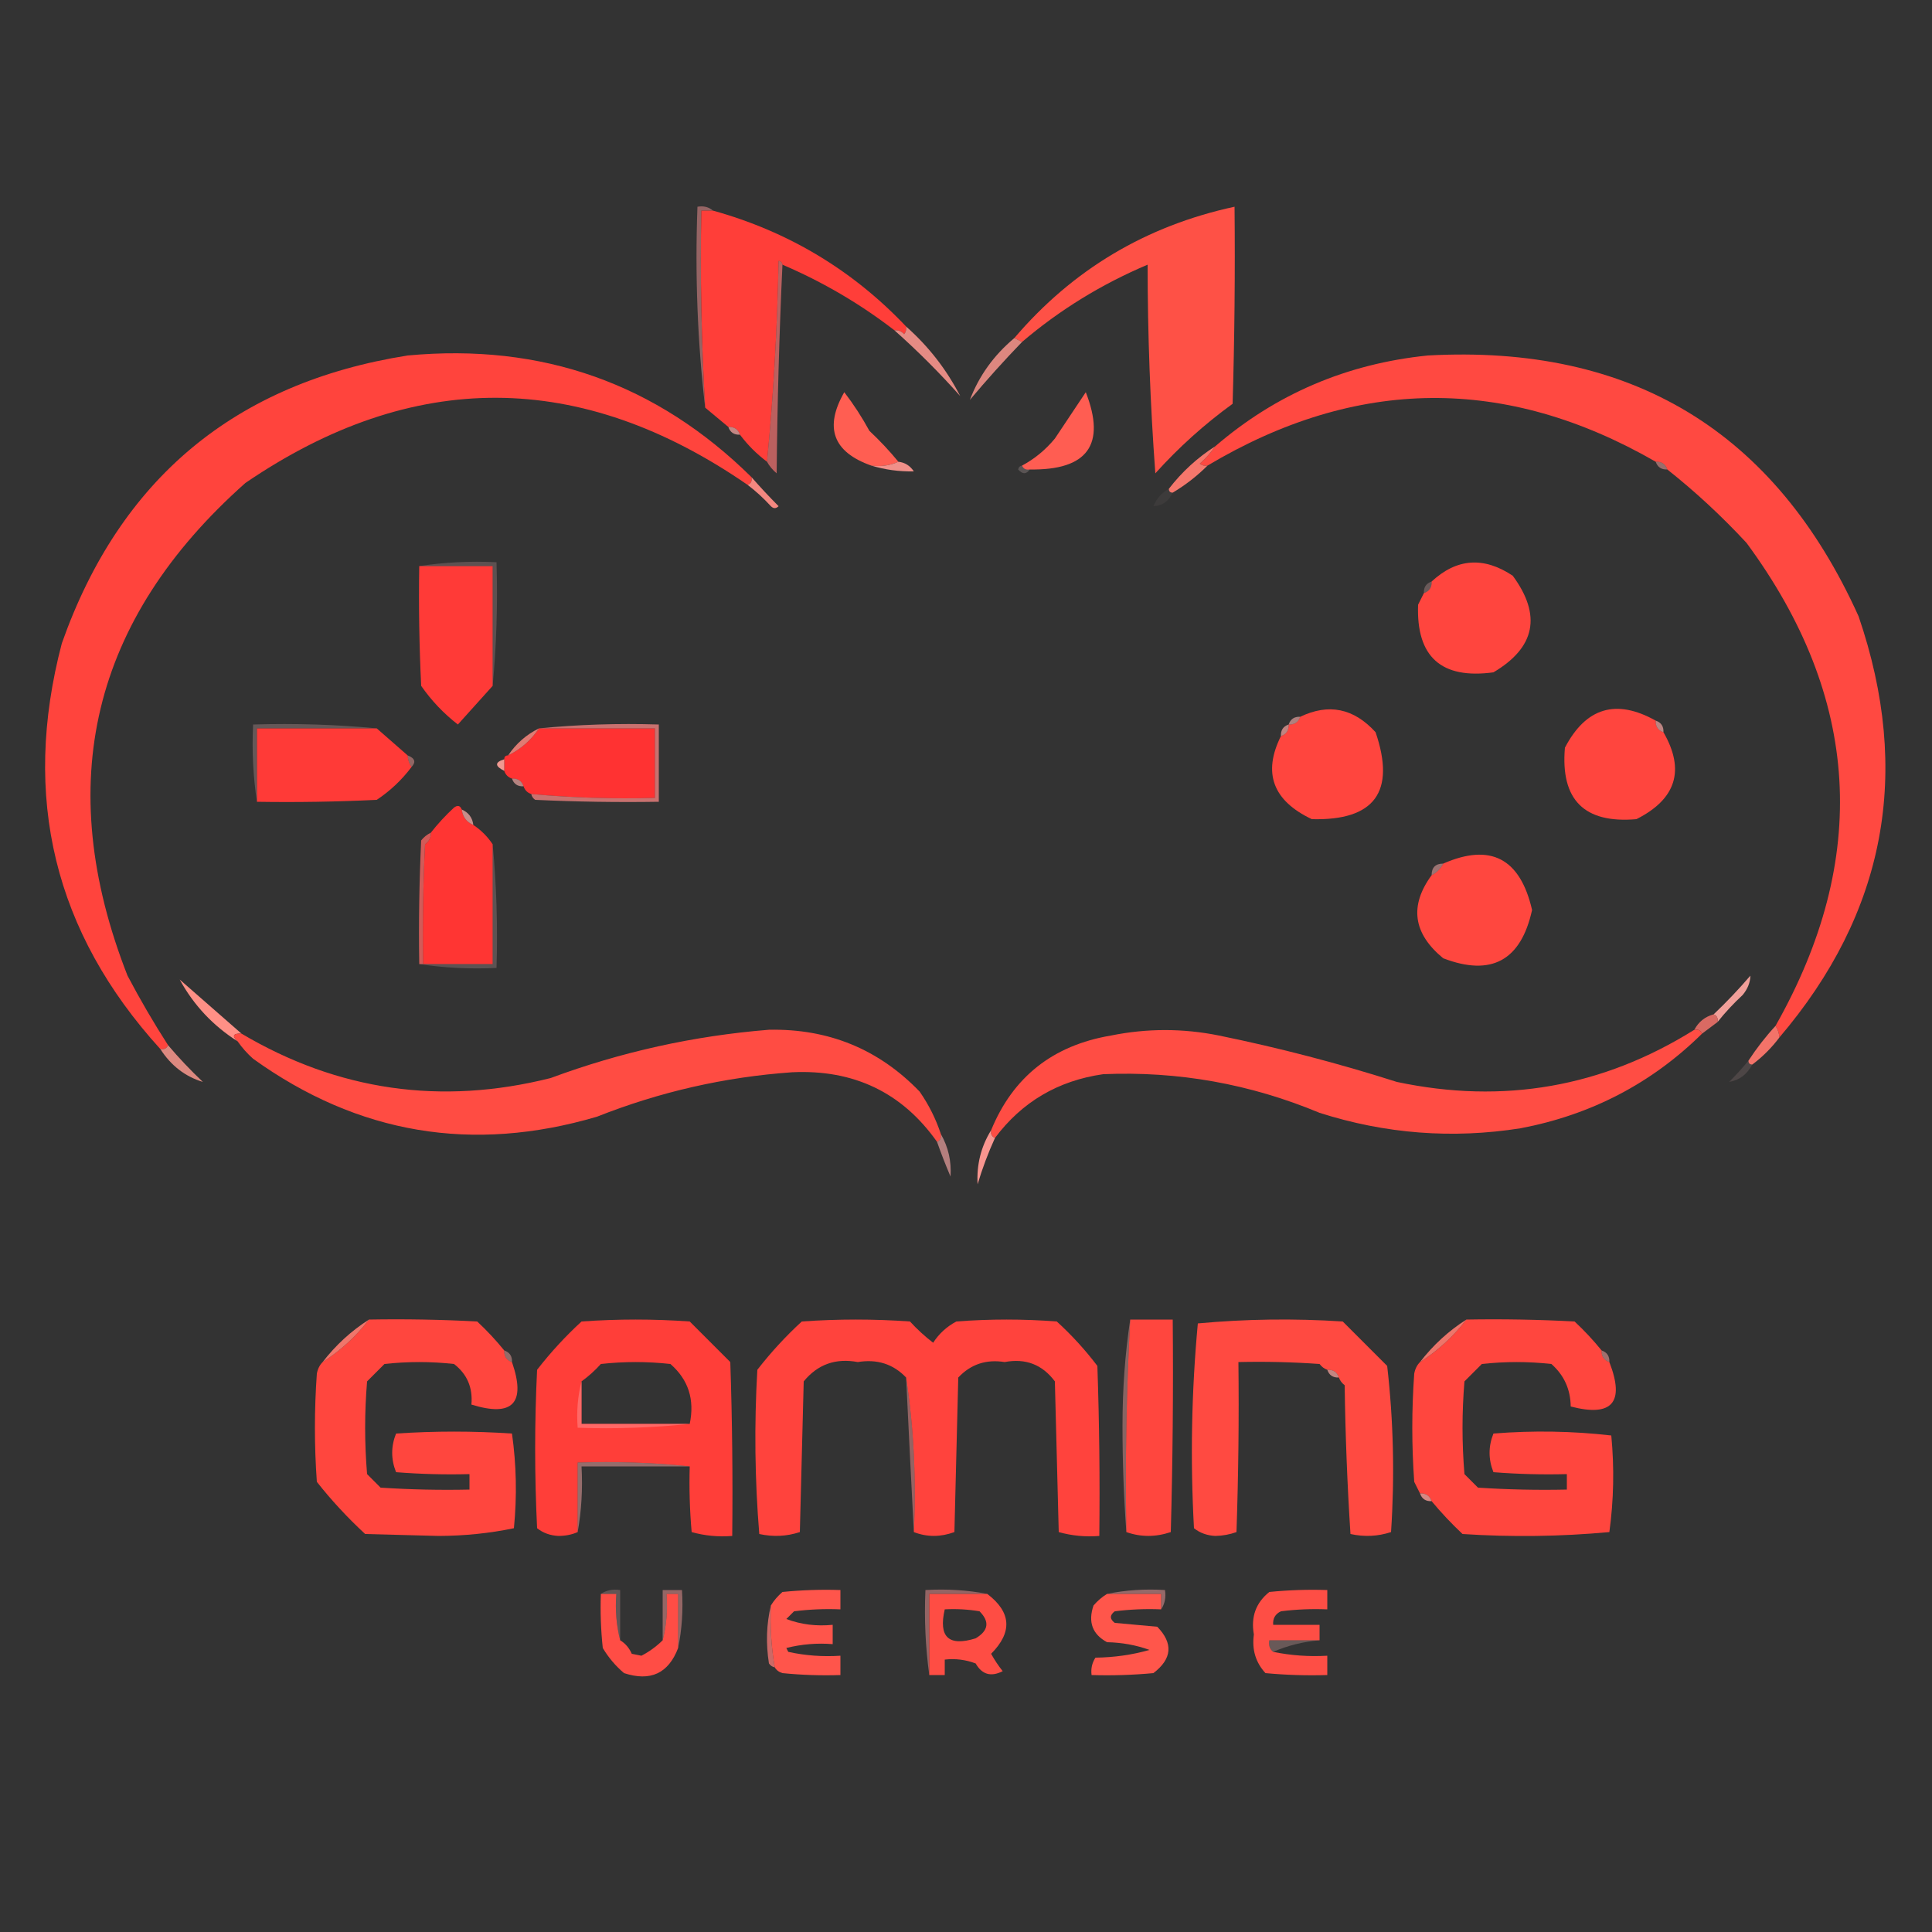 <?xml version="1.0" encoding="UTF-8"?>
<!DOCTYPE svg PUBLIC "-//W3C//DTD SVG 1.1//EN" "http://www.w3.org/Graphics/SVG/1.1/DTD/svg11.dtd">
<svg xmlns="http://www.w3.org/2000/svg" version="1.1" width="500px" height="500px" style="shape-rendering:geometricPrecision; text-rendering:geometricPrecision; image-rendering:optimizeQuality; fill-rule:evenodd; clip-rule:evenodd" xmlns:xlink="http://www.w3.org/1999/xlink">
<rect width="100%" height="100%" fill="#333333" stroke="none"/>
<g><path style="opacity:0.488" fill="#ff9898" d="M 184.5,54.5 C 183.5,54.5 182.5,54.5 181.5,54.5C 181.182,71.577 181.515,88.577 182.5,105.5C 180.514,88.532 179.847,71.199 180.5,53.5C 182.099,53.232 183.432,53.566 184.5,54.5 Z"/></g>
<g><path style="opacity:0.999" fill="#ff3e39" d="M 184.5,54.5 C 204.007,59.914 220.673,69.914 234.5,84.5C 234.631,85.239 234.464,85.906 234,86.5C 233.329,85.748 232.496,85.414 231.5,85.5C 222.613,78.637 212.946,72.97 202.5,68.5C 202.44,67.957 202.107,67.624 201.5,67.5C 201.159,85.186 200.159,102.519 198.5,119.5C 195.833,117.5 193.5,115.167 191.5,112.5C 191.027,111.094 190.027,110.427 188.5,110.5C 186.46,108.823 184.46,107.156 182.5,105.5C 181.515,88.577 181.182,71.577 181.5,54.5C 182.5,54.5 183.5,54.5 184.5,54.5 Z"/></g>
<g><path style="opacity:0.996" fill="#ff5247" d="M 264.5,88.5 C 263.833,88.167 263.167,87.833 262.5,87.5C 277.591,69.781 296.591,58.448 319.5,53.5C 319.667,70.503 319.5,87.503 319,104.5C 311.711,109.788 305.044,115.788 299,122.5C 297.68,104.65 297.013,86.65 297,68.5C 285.084,73.535 274.251,80.201 264.5,88.5 Z"/></g>
<g><path style="opacity:0.666" fill="#ff7776" d="M 202.5,68.5 C 201.668,86.329 201.168,104.329 201,122.5C 199.955,121.627 199.122,120.627 198.5,119.5C 200.159,102.519 201.159,85.186 201.5,67.5C 202.107,67.624 202.44,67.957 202.5,68.5 Z"/></g>
<g><path style="opacity:0.875" fill="#ff9890" d="M 234.5,84.5 C 240.306,89.636 244.973,95.636 248.5,102.5C 243.167,96.5 237.5,90.833 231.5,85.5C 232.496,85.414 233.329,85.748 234,86.5C 234.464,85.906 234.631,85.239 234.5,84.5 Z"/></g>
<g><path style="opacity:0.835" fill="#ff988f" d="M 262.5,87.5 C 263.167,87.833 263.833,88.167 264.5,88.5C 259.837,93.331 255.337,98.331 251,103.5C 253.367,97.271 257.2,91.938 262.5,87.5 Z"/></g>
<g><path style="opacity:0.998" fill="#ff443d" d="M 194.5,123.5 C 194.672,124.492 194.338,125.158 193.5,125.5C 150.179,95.596 106.846,95.43 63.5,125C 23.707,160.342 13.54,202.842 33,252.5C 36.259,258.692 39.759,264.692 43.5,270.5C 43.158,271.338 42.492,271.672 41.5,271.5C 14.038,241.312 5.538,206.312 16,166.5C 31.042,123.896 60.875,99.062 105.5,92C 140.268,88.752 169.935,99.252 194.5,123.5 Z"/></g>
<g><path style="opacity:0.999" fill="#ff4941" d="M 460.5,268.5 C 460.443,267.391 460.11,266.391 459.5,265.5C 484.022,222.192 481.522,180.526 452,140.5C 445.571,133.565 438.738,127.232 431.5,121.5C 431.027,120.094 430.027,119.427 428.5,119.5C 389.727,97.17 351.06,97.503 312.5,120.5C 311.761,120.631 311.094,120.464 310.5,120C 312.041,118.629 313.375,117.129 314.5,115.5C 330.229,101.966 348.562,94.133 369.5,92C 422.212,89.095 459.378,111.595 481,159.5C 494.826,199.896 487.993,236.229 460.5,268.5 Z"/></g>
<g><path style="opacity:0.008" fill="#fef8f7" d="M 248.5,102.5 C 249.833,103.167 249.833,103.167 248.5,102.5 Z"/></g>
<g><path style="opacity:0.999" fill="#ff5e52" d="M 232.5,119.5 C 230.393,120.468 228.059,120.802 225.5,120.5C 215.585,116.999 213.252,110.666 218.5,101.5C 220.902,104.626 223.069,107.96 225,111.5C 227.705,114.036 230.205,116.703 232.5,119.5 Z"/></g>
<g><path style="opacity:0.998" fill="#ff5d52" d="M 266.5,121.5 C 265.508,121.672 264.842,121.338 264.5,120.5C 267.75,118.757 270.584,116.423 273,113.5C 275.667,109.5 278.333,105.5 281,101.5C 286.3,115.073 281.467,121.74 266.5,121.5 Z"/></g>
<g><path style="opacity:0.706" fill="#ffaaa6" d="M 188.5,110.5 C 190.027,110.427 191.027,111.094 191.5,112.5C 189.973,112.573 188.973,111.906 188.5,110.5 Z"/></g>
<g><path style="opacity:0.925" fill="#ff9790" d="M 232.5,119.5 C 234.196,119.685 235.529,120.519 236.5,122C 232.674,122.064 229.008,121.564 225.5,120.5C 228.059,120.802 230.393,120.468 232.5,119.5 Z"/></g>
<g><path style="opacity:0.498" fill="#ffa7a3" d="M 428.5,119.5 C 430.027,119.427 431.027,120.094 431.5,121.5C 429.973,121.573 428.973,120.906 428.5,119.5 Z"/></g>
<g><path style="opacity:0.192" fill="#ffe0e0" d="M 264.5,120.5 C 264.842,121.338 265.508,121.672 266.5,121.5C 265.614,122.776 264.614,122.776 263.5,121.5C 263.624,120.893 263.957,120.56 264.5,120.5 Z"/></g>
<g><path style="opacity:0.951" fill="#ff7b70" d="M 314.5,115.5 C 313.375,117.129 312.041,118.629 310.5,120C 311.094,120.464 311.761,120.631 312.5,120.5C 309.81,123.185 306.81,125.518 303.5,127.5C 302.833,127.5 302.5,127.167 302.5,126.5C 305.895,122.102 309.895,118.436 314.5,115.5 Z"/></g>
<g><path style="opacity:0.945" fill="#ff8d84" d="M 194.5,123.5 C 196.701,126.021 199.034,128.521 201.5,131C 200.833,131.667 200.167,131.667 199.5,131C 197.604,128.932 195.604,127.099 193.5,125.5C 194.338,125.158 194.672,124.492 194.5,123.5 Z"/></g>
<g><path style="opacity:0.047" fill="#ffd5d4" d="M 302.5,126.5 C 302.5,127.167 302.833,127.5 303.5,127.5C 302.438,129.757 300.772,130.923 298.5,131C 299.328,129.008 300.661,127.508 302.5,126.5 Z"/></g>
<g><path style="opacity:0.999" fill="#ff3a37" d="M 108.5,146.5 C 114.833,146.5 121.167,146.5 127.5,146.5C 127.5,156.833 127.5,167.167 127.5,177.5C 124.522,180.813 121.522,184.147 118.5,187.5C 114.813,184.647 111.647,181.314 109,177.5C 108.5,167.172 108.334,156.839 108.5,146.5 Z"/></g>
<g><path style="opacity:0.207" fill="#ffc3c2" d="M 108.5,146.5 C 114.979,145.509 121.646,145.176 128.5,145.5C 128.828,156.346 128.494,167.013 127.5,177.5C 127.5,167.167 127.5,156.833 127.5,146.5C 121.167,146.5 114.833,146.5 108.5,146.5 Z"/></g>
<g><path style="opacity:0.999" fill="#ff453e" d="M 368.5,153.5 C 369.906,153.027 370.573,152.027 370.5,150.5C 376.989,144.485 383.989,143.985 391.5,149C 399.022,159.236 397.356,167.57 386.5,174C 373.005,175.834 366.505,170.001 367,156.5C 367.513,155.473 368.013,154.473 368.5,153.5 Z"/></g>
<g><path style="opacity:0.267" fill="#ffc5c3" d="M 370.5,150.5 C 370.573,152.027 369.906,153.027 368.5,153.5C 368.427,151.973 369.094,150.973 370.5,150.5 Z"/></g>
<g><path style="opacity:0.999" fill="#ff453e" d="M 331.5,190.5 C 332.906,190.027 333.573,189.027 333.5,187.5C 335.027,187.573 336.027,186.906 336.5,185.5C 343.867,181.964 350.367,183.297 356,189.5C 361.251,204.913 355.751,212.413 339.5,212C 329.413,207.218 326.746,200.051 331.5,190.5 Z"/></g>
<g><path style="opacity:0.999" fill="#ff453e" d="M 428.5,186.5 C 428.427,188.027 429.094,189.027 430.5,189.5C 436.148,199.304 433.815,206.804 423.5,212C 410,213.167 403.833,207 405,193.5C 410.435,183.107 418.268,180.773 428.5,186.5 Z"/></g>
<g><path style="opacity:0.608" fill="#ffb1ae" d="M 336.5,185.5 C 336.027,186.906 335.027,187.573 333.5,187.5C 333.973,186.094 334.973,185.427 336.5,185.5 Z"/></g>
<g><path style="opacity:0.243" fill="#ffcccc" d="M 97.5,188.5 C 87.167,188.5 76.833,188.5 66.5,188.5C 66.5,194.833 66.5,201.167 66.5,207.5C 65.509,201.021 65.176,194.354 65.5,187.5C 76.346,187.172 87.013,187.506 97.5,188.5 Z"/></g>
<g><path style="opacity:0.671" fill="#ffaca8" d="M 428.5,186.5 C 429.906,186.973 430.573,187.973 430.5,189.5C 429.094,189.027 428.427,188.027 428.5,186.5 Z"/></g>
<g><path style="opacity:1" fill="#ff3a37" d="M 97.5,188.5 C 100.192,190.862 102.859,193.196 105.5,195.5C 105.557,196.609 105.89,197.609 106.5,198.5C 104,201.832 101,204.666 97.5,207C 87.172,207.5 76.839,207.666 66.5,207.5C 66.5,201.167 66.5,194.833 66.5,188.5C 76.833,188.5 87.167,188.5 97.5,188.5 Z"/></g>
<g><path style="opacity:1" fill="#ff3232" d="M 139.5,188.5 C 149.5,188.5 159.5,188.5 169.5,188.5C 169.5,194.5 169.5,200.5 169.5,206.5C 158.782,206.787 148.115,206.454 137.5,205.5C 136.5,205.167 135.833,204.5 135.5,203.5C 135.027,202.094 134.027,201.427 132.5,201.5C 131.5,201.167 130.833,200.5 130.5,199.5C 130.5,198.5 130.5,197.5 130.5,196.5C 130.5,195.833 130.833,195.5 131.5,195.5C 134.764,193.906 137.431,191.573 139.5,188.5 Z"/></g>
<g><path style="opacity:0.698" fill="#ffa7a2" d="M 333.5,187.5 C 333.573,189.027 332.906,190.027 331.5,190.5C 331.427,188.973 332.094,187.973 333.5,187.5 Z"/></g>
<g><path style="opacity:0.843" fill="#ff887f" d="M 139.5,188.5 C 137.431,191.573 134.764,193.906 131.5,195.5C 133.569,192.427 136.236,190.094 139.5,188.5 Z"/></g>
<g><path style="opacity:0.467" fill="#ffa49f" d="M 105.5,195.5 C 107.382,196.221 107.715,197.221 106.5,198.5C 105.89,197.609 105.557,196.609 105.5,195.5 Z"/></g>
<g><path style="opacity:0.925" fill="#ffa198" d="M 130.5,196.5 C 130.5,197.5 130.5,198.5 130.5,199.5C 128.015,198.26 128.015,197.26 130.5,196.5 Z"/></g>
<g><path style="opacity:0.639" fill="#ffb1ad" d="M 132.5,201.5 C 134.027,201.427 135.027,202.094 135.5,203.5C 133.973,203.573 132.973,202.906 132.5,201.5 Z"/></g>
<g><path style="opacity:0.732" fill="#ff8784" d="M 139.5,188.5 C 149.653,187.506 159.986,187.172 170.5,187.5C 170.5,194.167 170.5,200.833 170.5,207.5C 159.828,207.667 149.161,207.5 138.5,207C 137.944,206.617 137.611,206.117 137.5,205.5C 148.115,206.454 158.782,206.787 169.5,206.5C 169.5,200.5 169.5,194.5 169.5,188.5C 159.5,188.5 149.5,188.5 139.5,188.5 Z"/></g>
<g><path style="opacity:0.999" fill="#ff3533" d="M 119.5,209.5 C 119.738,211.404 120.738,212.738 122.5,213.5C 124.5,214.833 126.167,216.5 127.5,218.5C 127.5,228.833 127.5,239.167 127.5,249.5C 121.5,249.5 115.5,249.5 109.5,249.5C 109.334,239.161 109.5,228.828 110,218.5C 111.039,217.756 111.539,216.756 111.5,215.5C 113.294,213.203 115.294,211.037 117.5,209C 118.437,208.308 119.103,208.475 119.5,209.5 Z"/></g>
<g><path style="opacity:0.725" fill="#ffafab" d="M 119.5,209.5 C 121.262,210.262 122.262,211.596 122.5,213.5C 120.738,212.738 119.738,211.404 119.5,209.5 Z"/></g>
<g><path style="opacity:0.775" fill="#ff6764" d="M 111.5,215.5 C 111.539,216.756 111.039,217.756 110,218.5C 109.5,228.828 109.334,239.161 109.5,249.5C 109.167,249.5 108.833,249.5 108.5,249.5C 108.333,238.828 108.5,228.161 109,217.5C 109.708,216.619 110.542,215.953 111.5,215.5 Z"/></g>
<g><path style="opacity:0.21" fill="#ffd0d0" d="M 127.5,218.5 C 128.494,228.987 128.828,239.654 128.5,250.5C 121.646,250.824 114.979,250.491 108.5,249.5C 108.833,249.5 109.167,249.5 109.5,249.5C 115.5,249.5 121.5,249.5 127.5,249.5C 127.5,239.167 127.5,228.833 127.5,218.5 Z"/></g>
<g><path style="opacity:0.999" fill="#ff473f" d="M 370.5,226.5 C 371.833,225.833 372.833,224.833 373.5,223.5C 385.756,218.13 393.423,222.13 396.5,235.5C 393.618,248.606 385.952,252.773 373.5,248C 365.702,241.588 364.702,234.422 370.5,226.5 Z"/></g>
<g><path style="opacity:0.514" fill="#ffb0ae" d="M 373.5,223.5 C 372.833,224.833 371.833,225.833 370.5,226.5C 370.5,224.5 371.5,223.5 373.5,223.5 Z"/></g>
<g><path style="opacity:0.086" fill="#fee5e4" d="M 46.5,253.5 C 45.833,252.167 45.833,252.167 46.5,253.5 Z"/></g>
<g><path style="opacity:0.933" fill="#ffa7a1" d="M 444.5,264.5 C 444.672,263.508 444.338,262.842 443.5,262.5C 446.828,259.338 449.994,256.005 453,252.5C 452.956,254.279 452.289,255.945 451,257.5C 448.6,259.729 446.433,262.063 444.5,264.5 Z"/></g>
<g><path style="opacity:0.816" fill="#ff776f" d="M 443.5,262.5 C 444.338,262.842 444.672,263.508 444.5,264.5C 443.167,265.5 441.833,266.5 440.5,267.5C 440.158,266.662 439.492,266.328 438.5,266.5C 439.579,264.457 441.246,263.124 443.5,262.5 Z"/></g>
<g><path style="opacity:1" fill="#ff9086" d="M 46.5,253.5 C 51.874,258.177 57.207,262.843 62.5,267.5C 60.302,267.409 59.969,268.075 61.5,269.5C 55.118,265.452 50.118,260.118 46.5,253.5 Z"/></g>
<g><path style="opacity:0.999" fill="#ff4d44" d="M 438.5,266.5 C 439.492,266.328 440.158,266.662 440.5,267.5C 427.459,280.357 411.792,288.524 393.5,292C 375.861,294.779 358.527,293.445 341.5,288C 323.539,280.507 304.872,277.174 285.5,278C 273.816,279.67 264.482,285.17 257.5,294.5C 256.662,294.158 256.328,293.492 256.5,292.5C 262.157,278.701 272.491,270.534 287.5,268C 296.826,266.11 306.159,266.11 315.5,268C 331.041,271.18 346.375,275.18 361.5,280C 389.079,285.849 414.745,281.349 438.5,266.5 Z"/></g>
<g><path style="opacity:0.999" fill="#ff4c43" d="M 243.5,293.5 C 243.672,294.492 243.338,295.158 242.5,295.5C 233.475,282.74 220.975,276.74 205,277.5C 187.59,278.727 170.757,282.56 154.5,289C 122.276,298.494 92.609,293.494 65.5,274C 63.959,272.629 62.625,271.129 61.5,269.5C 59.969,268.075 60.302,267.409 62.5,267.5C 87.477,282.291 114.143,286.124 142.5,279C 160.755,272.228 179.588,268.061 199,266.5C 214.417,266.188 227.417,271.522 238,282.5C 240.372,285.91 242.205,289.577 243.5,293.5 Z"/></g>
<g><path style="opacity:0.941" fill="#ff776c" d="M 459.5,265.5 C 460.11,266.391 460.443,267.391 460.5,268.5C 458.5,271.167 456.167,273.5 453.5,275.5C 452.833,275.5 452.5,275.167 452.5,274.5C 454.603,271.28 456.936,268.28 459.5,265.5 Z"/></g>
<g><path style="opacity:0.835" fill="#ff9a90" d="M 43.5,270.5 C 46.268,273.771 49.268,276.938 52.5,280C 47.919,278.614 44.252,275.78 41.5,271.5C 42.492,271.672 43.158,271.338 43.5,270.5 Z"/></g>
<g><path style="opacity:0.125" fill="#ffcfcd" d="M 452.5,274.5 C 452.5,275.167 452.833,275.5 453.5,275.5C 452.121,278.073 450.121,279.573 447.5,280C 449.3,278.188 450.967,276.355 452.5,274.5 Z"/></g>
<g><path style="opacity:0.969" fill="#ff9a93" d="M 256.5,292.5 C 256.328,293.492 256.662,294.158 257.5,294.5C 255.729,298.379 254.229,302.379 253,306.5C 252.717,301.402 253.883,296.735 256.5,292.5 Z"/></g>
<g><path style="opacity:0.631" fill="#ffaca9" d="M 243.5,293.5 C 245.421,296.856 246.254,300.523 246,304.5C 244.729,301.516 243.562,298.516 242.5,295.5C 243.338,295.158 243.672,294.492 243.5,293.5 Z"/></g>
<g><path style="opacity:0.998" fill="#ff463e" d="M 95.5,341.5 C 104.839,341.334 114.173,341.5 123.5,342C 126.039,344.37 128.372,346.87 130.5,349.5C 130.427,351.027 131.094,352.027 132.5,352.5C 136.185,363.15 132.685,366.817 122,363.5C 122.389,359.119 120.889,355.619 117.5,353C 111.5,352.333 105.5,352.333 99.5,353C 98,354.5 96.5,356 95,357.5C 94.333,365.5 94.333,373.5 95,381.5C 96.167,382.667 97.333,383.833 98.5,385C 106.159,385.5 113.826,385.666 121.5,385.5C 121.5,384.167 121.5,382.833 121.5,381.5C 115.158,381.666 108.825,381.5 102.5,381C 101.167,377.667 101.167,374.333 102.5,371C 112.5,370.333 122.5,370.333 132.5,371C 133.648,379.088 133.815,387.254 133,395.5C 126.74,396.812 120.24,397.478 113.5,397.5C 107.167,397.333 100.833,397.167 94.5,397C 89.909,392.748 85.743,388.248 82,383.5C 81.333,374.167 81.333,364.833 82,355.5C 82.232,354.263 82.732,353.263 83.5,352.5C 88.105,349.564 92.105,345.898 95.5,341.5 Z"/></g>
<g><path style="opacity:0.998" fill="#ff3e39" d="M 178.5,379.5 C 169.014,378.506 159.348,378.173 149.5,378.5C 149.5,384.5 149.5,390.5 149.5,396.5C 148.036,397.16 146.369,397.493 144.5,397.5C 142.359,397.387 140.525,396.72 139,395.5C 138.333,381.833 138.333,368.167 139,354.5C 142.465,350.033 146.298,345.867 150.5,342C 159.833,341.333 169.167,341.333 178.5,342C 182,345.5 185.5,349 189,352.5C 189.5,367.496 189.667,382.496 189.5,397.5C 185.894,397.789 182.394,397.456 179,396.5C 178.501,390.843 178.334,385.176 178.5,379.5 Z M 178.5,368.5 C 169.167,368.5 159.833,368.5 150.5,368.5C 150.5,364.833 150.5,361.167 150.5,357.5C 152.296,356.207 153.963,354.707 155.5,353C 161.5,352.333 167.5,352.333 173.5,353C 178.154,357.047 179.821,362.214 178.5,368.5 Z"/></g>
<g><path style="opacity:0.998" fill="#ff433d" d="M 236.5,396.5 C 237.148,382.791 236.481,369.458 234.5,356.5C 231.174,353.008 227.008,351.675 222,352.5C 216.277,351.427 211.61,353.093 208,357.5C 207.667,370.5 207.333,383.5 207,396.5C 203.591,397.622 200.091,397.789 196.5,397C 195.344,382.908 195.177,368.742 196,354.5C 199.465,350.033 203.298,345.867 207.5,342C 216.833,341.333 226.167,341.333 235.5,342C 237.35,344.018 239.35,345.851 241.5,347.5C 242.998,345.171 244.998,343.337 247.5,342C 256.167,341.333 264.833,341.333 273.5,342C 277.369,345.534 280.869,349.367 284,353.5C 284.5,368.163 284.667,382.83 284.5,397.5C 280.894,397.789 277.394,397.456 274,396.5C 273.667,383.5 273.333,370.5 273,357.5C 269.747,353.139 265.414,351.473 260,352.5C 255.222,351.735 251.222,353.069 248,356.5C 247.667,369.833 247.333,383.167 247,396.5C 243.399,397.82 239.899,397.82 236.5,396.5 Z"/></g>
<g><path style="opacity:0.998" fill="#ff463e" d="M 292.5,341.5 C 296.167,341.5 299.833,341.5 303.5,341.5C 303.667,359.836 303.5,378.17 303,396.5C 299.066,397.821 295.233,397.821 291.5,396.5C 291.18,378.09 291.514,359.757 292.5,341.5 Z"/></g>
<g><path style="opacity:0.997" fill="#ff4a41" d="M 346.5,356.5 C 346.027,355.094 345.027,354.427 343.5,354.5C 342.711,354.217 342.044,353.717 341.5,353C 334.508,352.5 327.508,352.334 320.5,352.5C 320.667,367.17 320.5,381.837 320,396.5C 318.262,397.127 316.429,397.46 314.5,397.5C 312.359,397.387 310.525,396.72 309,395.5C 308.028,377.742 308.361,360.076 310,342.5C 322.424,341.345 334.924,341.179 347.5,342C 351.333,345.833 355.167,349.667 359,353.5C 360.632,367.74 360.965,382.073 360,396.5C 356.591,397.622 353.091,397.789 349.5,397C 348.677,384.242 348.177,371.409 348,358.5C 347.283,357.956 346.783,357.289 346.5,356.5 Z"/></g>
<g><path style="opacity:0.997" fill="#ff463e" d="M 379.5,341.5 C 388.839,341.334 398.173,341.5 407.5,342C 410.039,344.37 412.372,346.87 414.5,349.5C 414.427,351.027 415.094,352.027 416.5,352.5C 420.567,362.964 417.233,366.797 406.5,364C 406.446,359.562 404.78,355.895 401.5,353C 395.5,352.333 389.5,352.333 383.5,353C 382,354.5 380.5,356 379,357.5C 378.333,365.5 378.333,373.5 379,381.5C 380.167,382.667 381.333,383.833 382.5,385C 390.159,385.5 397.826,385.666 405.5,385.5C 405.5,384.167 405.5,382.833 405.5,381.5C 399.158,381.666 392.825,381.5 386.5,381C 385.167,377.667 385.167,374.333 386.5,371C 396.744,370.181 406.91,370.348 417,371.5C 417.803,379.882 417.636,388.215 416.5,396.5C 403.846,397.666 391.18,397.833 378.5,397C 375.629,394.297 372.962,391.464 370.5,388.5C 370.027,387.094 369.027,386.427 367.5,386.5C 367.013,385.527 366.513,384.527 366,383.5C 365.333,374.167 365.333,364.833 366,355.5C 366.232,354.263 366.732,353.263 367.5,352.5C 372.105,349.564 376.105,345.898 379.5,341.5 Z"/></g>
<g><path style="opacity:0.411" fill="#ffaaa9" d="M 292.5,341.5 C 291.514,359.757 291.18,378.09 291.5,396.5C 290.834,387.506 290.5,378.34 290.5,369C 290.502,359.475 291.168,350.308 292.5,341.5 Z"/></g>
<g><path style="opacity:0.918" fill="#ff7c70" d="M 95.5,341.5 C 92.105,345.898 88.105,349.564 83.5,352.5C 86.895,348.102 90.895,344.436 95.5,341.5 Z"/></g>
<g><path style="opacity:0.914" fill="#ff7c70" d="M 379.5,341.5 C 376.105,345.898 372.105,349.564 367.5,352.5C 370.895,348.102 374.895,344.436 379.5,341.5 Z"/></g>
<g><path style="opacity:0.471" fill="#ffaaa6" d="M 130.5,349.5 C 131.906,349.973 132.573,350.973 132.5,352.5C 131.094,352.027 130.427,351.027 130.5,349.5 Z"/></g>
<g><path style="opacity:0.533" fill="#ffa4a0" d="M 414.5,349.5 C 415.906,349.973 416.573,350.973 416.5,352.5C 415.094,352.027 414.427,351.027 414.5,349.5 Z"/></g>
<g><path style="opacity:0.706" fill="#ffa7a2" d="M 343.5,354.5 C 345.027,354.427 346.027,355.094 346.5,356.5C 344.973,356.573 343.973,355.906 343.5,354.5 Z"/></g>
<g><path style="opacity:0.484" fill="#ff9797" d="M 234.5,356.5 C 236.481,369.458 237.148,382.791 236.5,396.5C 235.816,383.265 235.15,369.932 234.5,356.5 Z"/></g>
<g><path style="opacity:0.484" fill="#ff9696" d="M 150.5,357.5 C 150.5,361.167 150.5,364.833 150.5,368.5C 159.833,368.5 169.167,368.5 178.5,368.5C 169.014,369.494 159.348,369.827 149.5,369.5C 149.183,365.298 149.517,361.298 150.5,357.5 Z"/></g>
<g><path style="opacity:0.486" fill="#ffabaa" d="M 178.5,379.5 C 169.167,379.5 159.833,379.5 150.5,379.5C 150.822,385.358 150.489,391.025 149.5,396.5C 149.5,390.5 149.5,384.5 149.5,378.5C 159.348,378.173 169.014,378.506 178.5,379.5 Z"/></g>
<g><path style="opacity:0.792" fill="#ff9e97" d="M 367.5,386.5 C 369.027,386.427 370.027,387.094 370.5,388.5C 368.973,388.573 367.973,387.906 367.5,386.5 Z"/></g>
<g><path style="opacity:0.481" fill="#ffa5a4" d="M 286.5,412.5 C 291.305,411.513 296.305,411.179 301.5,411.5C 301.784,413.415 301.451,415.081 300.5,416.5C 300.5,415.167 300.5,413.833 300.5,412.5C 295.833,412.5 291.167,412.5 286.5,412.5 Z"/></g>
<g><path style="opacity:0.999" fill="#ff4d45" d="M 155.5,412.5 C 156.833,412.5 158.167,412.5 159.5,412.5C 159.183,416.702 159.517,420.702 160.5,424.5C 161.837,425.315 162.837,426.482 163.5,428C 164.333,428.167 165.167,428.333 166,428.5C 168.029,427.45 169.863,426.116 171.5,424.5C 172.483,420.702 172.817,416.702 172.5,412.5C 173.5,412.5 174.5,412.5 175.5,412.5C 175.5,417.167 175.5,421.833 175.5,426.5C 172.996,433.079 168.33,435.246 161.5,433C 159.291,431.127 157.458,428.96 156,426.5C 155.501,421.845 155.334,417.179 155.5,412.5 Z"/></g>
<g><path style="opacity:0.24" fill="#ffc2c2" d="M 155.5,412.5 C 156.919,411.549 158.585,411.216 160.5,411.5C 160.5,415.833 160.5,420.167 160.5,424.5C 159.517,420.702 159.183,416.702 159.5,412.5C 158.167,412.5 156.833,412.5 155.5,412.5 Z"/></g>
<g><path style="opacity:0.48" fill="#ff9c9b" d="M 175.5,426.5 C 175.5,421.833 175.5,417.167 175.5,412.5C 174.5,412.5 173.5,412.5 172.5,412.5C 172.817,416.702 172.483,420.702 171.5,424.5C 171.5,420.167 171.5,415.833 171.5,411.5C 173.167,411.5 174.833,411.5 176.5,411.5C 176.821,416.695 176.487,421.695 175.5,426.5 Z"/></g>
<g><path style="opacity:0.997" fill="#ff554b" d="M 200.5,431.5 C 199.6,426.228 199.267,420.895 199.5,415.5C 200.29,414.206 201.29,413.039 202.5,412C 207.489,411.501 212.489,411.334 217.5,411.5C 217.5,413.167 217.5,414.833 217.5,416.5C 213.486,416.334 209.486,416.501 205.5,417C 204.833,417.667 204.167,418.333 203.5,419C 207.297,420.424 211.297,420.924 215.5,420.5C 215.5,422.167 215.5,423.833 215.5,425.5C 211.445,425.176 207.445,425.509 203.5,426.5C 203.667,426.833 203.833,427.167 204,427.5C 208.401,428.467 212.901,428.8 217.5,428.5C 217.5,430.167 217.5,431.833 217.5,433.5C 212.489,433.666 207.489,433.499 202.5,433C 201.584,432.722 200.918,432.222 200.5,431.5 Z"/></g>
<g><path style="opacity:0.473" fill="#ff9b9b" d="M 255.5,412.5 C 250.5,412.5 245.5,412.5 240.5,412.5C 240.5,419.5 240.5,426.5 240.5,433.5C 239.508,426.352 239.175,419.019 239.5,411.5C 245.026,411.179 250.36,411.512 255.5,412.5 Z"/></g>
<g><path style="opacity:0.996" fill="#ff4e45" d="M 255.5,412.5 C 261.736,417.233 262.069,422.4 256.5,428C 257.376,429.586 258.376,431.086 259.5,432.5C 256.464,434.042 254.131,433.375 252.5,430.5C 249.914,429.52 247.247,429.187 244.5,429.5C 244.5,430.833 244.5,432.167 244.5,433.5C 243.167,433.5 241.833,433.5 240.5,433.5C 240.5,426.5 240.5,419.5 240.5,412.5C 245.5,412.5 250.5,412.5 255.5,412.5 Z M 244.5,416.5 C 247.518,416.335 250.518,416.502 253.5,417C 256.172,419.679 255.838,422.012 252.5,424C 245.506,426.173 242.839,423.673 244.5,416.5 Z"/></g>
<g><path style="opacity:0.998" fill="#ff564b" d="M 286.5,412.5 C 291.167,412.5 295.833,412.5 300.5,412.5C 300.5,413.833 300.5,415.167 300.5,416.5C 296.486,416.334 292.486,416.501 288.5,417C 287.167,418 287.167,419 288.5,420C 292.167,420.333 295.833,420.667 299.5,421C 303.675,425.306 303.342,429.306 298.5,433C 293.177,433.499 287.844,433.666 282.5,433.5C 282.286,431.856 282.62,430.356 283.5,429C 288.348,428.941 293.015,428.274 297.5,427C 294.024,425.746 290.358,425.079 286.5,425C 282.708,422.947 281.542,419.781 283,415.5C 284.039,414.29 285.206,413.29 286.5,412.5 Z"/></g>
<g><path style="opacity:0.993" fill="#ff4f46" d="M 341.5,424.5 C 337.167,424.5 332.833,424.5 328.5,424.5C 328.263,425.791 328.596,426.791 329.5,427.5C 334.07,428.441 338.737,428.774 343.5,428.5C 343.5,430.167 343.5,431.833 343.5,433.5C 338.156,433.666 332.823,433.499 327.5,433C 324.959,430.251 323.959,426.918 324.5,423C 323.691,418.451 325.024,414.785 328.5,412C 333.489,411.501 338.489,411.334 343.5,411.5C 343.5,413.167 343.5,414.833 343.5,416.5C 339.486,416.334 335.486,416.501 331.5,417C 330.027,417.71 329.36,418.876 329.5,420.5C 333.5,420.5 337.5,420.5 341.5,420.5C 341.5,421.833 341.5,423.167 341.5,424.5 Z"/></g>
<g><path style="opacity:0.747" fill="#ff7c78" d="M 199.5,415.5 C 199.267,420.895 199.6,426.228 200.5,431.5C 199.883,431.389 199.383,431.056 199,430.5C 198.184,425.316 198.35,420.316 199.5,415.5 Z"/></g>
<g><path style="opacity:0.262" fill="#ffc2c1" d="M 341.5,424.5 C 337.232,424.869 333.232,425.869 329.5,427.5C 328.596,426.791 328.263,425.791 328.5,424.5C 332.833,424.5 337.167,424.5 341.5,424.5 Z"/></g>
</svg>
